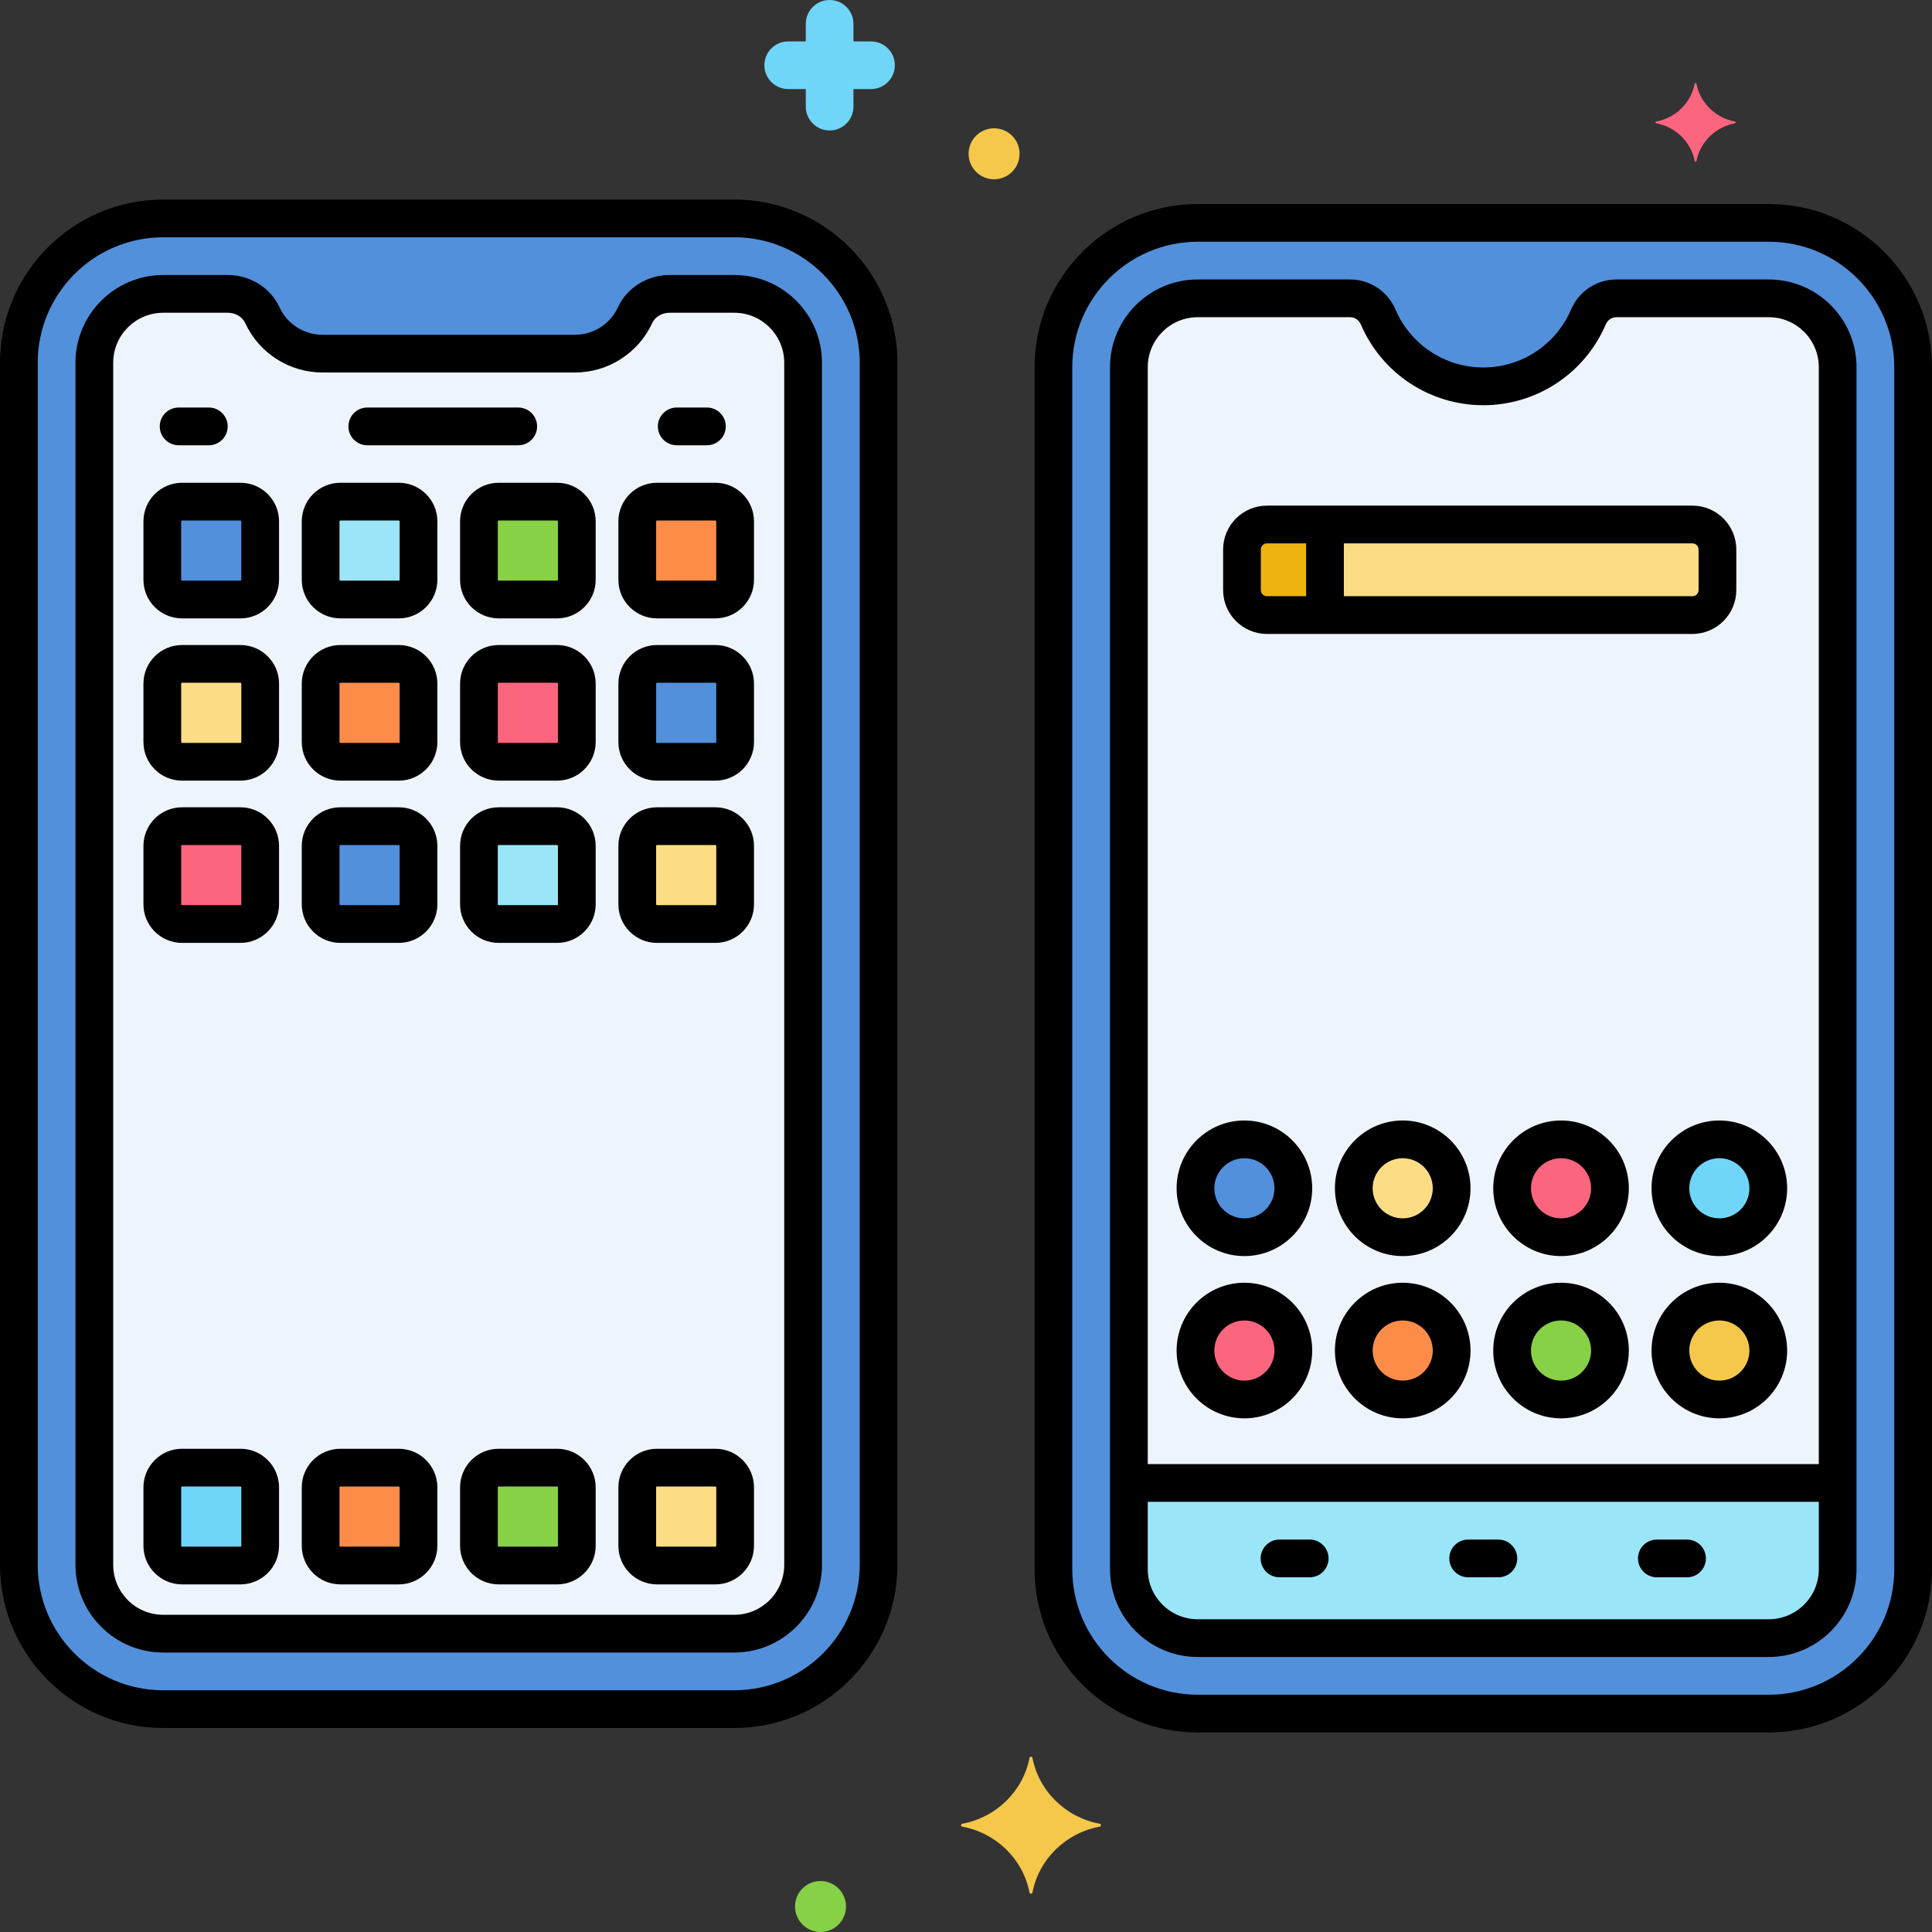 <svg enable-background="new 0 0 256 256" height="512" viewBox="0 0 256 256" width="512" xmlns="http://www.w3.org/2000/svg"><rect x="0" y="0" width="256" height="256" fill="#333333" stroke="none"/><g id="Layer_50"><g><g><g><g><path d="m97.294 226.469h-75.672c-10.544 0-19.122-8.578-19.122-19.122v-159.283c0-10.544 8.578-19.123 19.122-19.123h75.672c10.544 0 19.122 8.578 19.122 19.123v159.283c0 10.544-8.578 19.122-19.122 19.122z" fill="#5290db"/></g></g></g><g><g><g><path d="m234.378 227.058h-75.672c-10.544 0-19.122-8.578-19.122-19.123v-159.282c0-10.544 8.578-19.122 19.122-19.122h75.672c10.544 0 19.122 8.578 19.122 19.122v159.283c0 10.544-8.578 19.122-19.122 19.122z" fill="#5290db"/></g></g></g><g><g><path d="m97.293 38.942h-8.56c-1.935 0-3.769 1.058-4.578 2.816-1.383 3.006-4.423 5.099-7.943 5.099h-33.508c-3.521 0-6.56-2.093-7.943-5.099-.809-1.758-2.643-2.816-4.578-2.816h-8.56c-5.038 0-9.122 4.084-9.122 9.122v159.283c0 5.038 4.084 9.122 9.122 9.122h75.672c5.038 0 9.122-4.084 9.122-9.122v-159.283c-.001-5.038-4.085-9.122-9.124-9.122z" fill="#edf4fc"/></g></g><g><g><path d="m31.865 194.47h-7.747c-1.442 0-2.611 1.169-2.611 2.61v7.747c0 1.442 1.169 2.611 2.611 2.611h7.747c1.442 0 2.611-1.169 2.611-2.611v-7.747c0-1.441-1.169-2.61-2.611-2.61z" fill="#70d6f9"/></g></g><g><g><path d="m52.843 194.47h-7.747c-1.442 0-2.61 1.169-2.61 2.61v7.747c0 1.442 1.169 2.611 2.61 2.611h7.747c1.442 0 2.611-1.169 2.611-2.611v-7.747c-.001-1.441-1.169-2.61-2.611-2.61z" fill="#fc8c48"/></g></g><g><g><path d="m73.82 194.47h-7.747c-1.442 0-2.61 1.169-2.61 2.61v7.747c0 1.442 1.169 2.611 2.61 2.611h7.747c1.442 0 2.61-1.169 2.61-2.611v-7.747c.001-1.441-1.168-2.61-2.61-2.61z" fill="#87d147"/></g></g><g><g><path d="m94.798 194.47h-7.747c-1.442 0-2.61 1.169-2.61 2.61v7.747c0 1.442 1.169 2.611 2.61 2.611h7.747c1.442 0 2.61-1.169 2.61-2.611v-7.747c0-1.441-1.168-2.61-2.61-2.61z" fill="#fcdd86"/></g></g><g><g><path d="m31.865 66.47h-7.747c-1.442 0-2.611 1.169-2.611 2.61v7.747c0 1.442 1.169 2.611 2.611 2.611h7.747c1.442 0 2.611-1.169 2.611-2.611v-7.747c0-1.441-1.169-2.61-2.611-2.61z" fill="#5290db"/></g></g><g><g><path d="m52.843 66.47h-7.747c-1.442 0-2.61 1.169-2.61 2.61v7.747c0 1.442 1.169 2.611 2.61 2.611h7.747c1.442 0 2.611-1.169 2.611-2.611v-7.747c-.001-1.441-1.169-2.61-2.611-2.61z" fill="#9be5f9"/></g></g><g><g><path d="m73.82 66.47h-7.747c-1.442 0-2.61 1.169-2.61 2.61v7.747c0 1.442 1.169 2.611 2.61 2.611h7.747c1.442 0 2.61-1.169 2.61-2.611v-7.747c.001-1.441-1.168-2.61-2.61-2.61z" fill="#87d147"/></g></g><g><g><path d="m94.798 66.47h-7.747c-1.442 0-2.61 1.169-2.61 2.61v7.747c0 1.442 1.169 2.611 2.61 2.611h7.747c1.442 0 2.61-1.169 2.61-2.611v-7.747c0-1.441-1.168-2.61-2.61-2.61z" fill="#fc8c48"/></g></g><g><g><path d="m31.865 87.97h-7.747c-1.442 0-2.611 1.169-2.611 2.61v7.747c0 1.442 1.169 2.611 2.611 2.611h7.747c1.442 0 2.611-1.169 2.611-2.611v-7.747c0-1.441-1.169-2.61-2.611-2.61z" fill="#fcdd86"/></g></g><g><g><path d="m52.843 87.97h-7.747c-1.442 0-2.61 1.169-2.61 2.61v7.747c0 1.442 1.169 2.611 2.61 2.611h7.747c1.442 0 2.611-1.169 2.611-2.611v-7.747c-.001-1.441-1.169-2.61-2.611-2.61z" fill="#fc8c48"/></g></g><g><g><path d="m73.82 87.97h-7.747c-1.442 0-2.61 1.169-2.61 2.61v7.747c0 1.442 1.169 2.611 2.61 2.611h7.747c1.442 0 2.61-1.169 2.61-2.611v-7.747c.001-1.441-1.168-2.61-2.61-2.61z" fill="#fc657e"/></g></g><g><g><path d="m94.798 87.97h-7.747c-1.442 0-2.61 1.169-2.61 2.61v7.747c0 1.442 1.169 2.611 2.61 2.611h7.747c1.442 0 2.61-1.169 2.61-2.611v-7.747c0-1.441-1.168-2.61-2.61-2.61z" fill="#5290db"/></g></g><g><g><path d="m31.865 109.47h-7.747c-1.442 0-2.611 1.169-2.611 2.61v7.747c0 1.442 1.169 2.611 2.611 2.611h7.747c1.442 0 2.611-1.169 2.611-2.611v-7.747c0-1.441-1.169-2.61-2.611-2.61z" fill="#fc657e"/></g></g><g><g><path d="m52.843 109.47h-7.747c-1.442 0-2.61 1.169-2.61 2.61v7.747c0 1.442 1.169 2.611 2.61 2.611h7.747c1.442 0 2.611-1.169 2.611-2.611v-7.747c-.001-1.441-1.169-2.61-2.611-2.61z" fill="#5290db"/></g></g><g><g><path d="m73.82 109.47h-7.747c-1.442 0-2.61 1.169-2.61 2.61v7.747c0 1.442 1.169 2.611 2.61 2.611h7.747c1.442 0 2.61-1.169 2.61-2.611v-7.747c.001-1.441-1.168-2.61-2.61-2.61z" fill="#9be5f9"/></g></g><g><g><path d="m94.798 109.47h-7.747c-1.442 0-2.61 1.169-2.61 2.61v7.747c0 1.442 1.169 2.611 2.61 2.611h7.747c1.442 0 2.61-1.169 2.61-2.611v-7.747c0-1.441-1.168-2.61-2.61-2.61z" fill="#fcdd86"/></g></g><g><g><path d="m234.378 39.531h-20.197c-1.618 0-3.068.973-3.705 2.46-2.316 5.409-7.677 9.201-13.934 9.201-6.257 0-11.618-3.792-13.934-9.202-.637-1.487-2.087-2.46-3.705-2.46h-20.197c-5.038 0-9.122 4.084-9.122 9.122v159.283c0 5.038 4.084 9.123 9.123 9.123h75.671c5.038 0 9.122-4.084 9.122-9.122v-159.283c0-5.038-4.084-9.122-9.122-9.122z" fill="#edf4fc"/></g></g><g><g><path d="m164.89 150.97c-3.581 0-6.484 2.903-6.484 6.484 0 3.581 2.903 6.484 6.484 6.484 3.581 0 6.484-2.903 6.484-6.484 0-3.581-2.903-6.484-6.484-6.484z" fill="#5290db"/></g></g><g><g><path d="m185.868 150.97c-3.581 0-6.484 2.903-6.484 6.484 0 3.581 2.903 6.484 6.484 6.484 3.581 0 6.484-2.903 6.484-6.484 0-3.581-2.903-6.484-6.484-6.484z" fill="#fcdd86"/></g></g><g><g><path d="m206.845 150.97c-3.581 0-6.484 2.903-6.484 6.484 0 3.581 2.903 6.484 6.484 6.484 3.581 0 6.484-2.903 6.484-6.484 0-3.581-2.903-6.484-6.484-6.484z" fill="#fc657e"/></g></g><g><g><path d="m227.823 150.97c-3.581 0-6.484 2.903-6.484 6.484 0 3.581 2.903 6.484 6.484 6.484 3.581 0 6.484-2.903 6.484-6.484 0-3.581-2.903-6.484-6.484-6.484z" fill="#70d6f9"/></g></g><g><g><path d="m164.89 172.47c-3.581 0-6.484 2.903-6.484 6.484 0 3.581 2.903 6.484 6.484 6.484 3.581 0 6.484-2.903 6.484-6.484 0-3.581-2.903-6.484-6.484-6.484z" fill="#fc657e"/></g></g><g><g><path d="m185.868 172.47c-3.581 0-6.484 2.903-6.484 6.484 0 3.581 2.903 6.484 6.484 6.484 3.581 0 6.484-2.903 6.484-6.484 0-3.581-2.903-6.484-6.484-6.484z" fill="#fc8c48"/></g></g><g><g><path d="m206.845 172.47c-3.581 0-6.484 2.903-6.484 6.484 0 3.581 2.903 6.484 6.484 6.484 3.581 0 6.484-2.903 6.484-6.484 0-3.581-2.903-6.484-6.484-6.484z" fill="#87d147"/></g></g><g><g><path d="m227.823 172.47c-3.581 0-6.484 2.903-6.484 6.484 0 3.581 2.903 6.484 6.484 6.484 3.581 0 6.484-2.903 6.484-6.484 0-3.581-2.903-6.484-6.484-6.484z" fill="#f5c84c"/></g></g><g><g><path d="m224.256 69.5h-56.375c-1.829 0-3.313 1.483-3.313 3.313v5.375c0 1.829 1.483 3.313 3.313 3.313h56.375c1.829 0 3.313-1.483 3.313-3.313v-5.375c0-1.83-1.483-3.313-3.313-3.313z" fill="#fcdd86"/></g></g><g><g><path d="m149.584 196.5v11.436c0 5.038 4.084 9.123 9.123 9.123h75.671c5.038 0 9.122-4.084 9.122-9.122v-11.437z" fill="#9be5f9"/></g></g><g><g><path d="m175.569 69.5h-7.688c-1.829 0-3.313 1.483-3.313 3.313v5.375c0 1.829 1.483 3.313 3.313 3.313h7.688z" fill="#edb311"/></g></g><g><g><g><path d="m97.294 228.969h-75.672c-11.923 0-21.622-9.699-21.622-21.622v-159.283c0-11.923 9.699-21.623 21.622-21.623h75.672c11.923 0 21.622 9.7 21.622 21.623v159.283c0 11.923-9.699 21.622-21.622 21.622zm-75.672-197.527c-9.165 0-16.622 7.457-16.622 16.622v159.283c0 9.166 7.457 16.622 16.622 16.622h75.672c9.165 0 16.622-7.457 16.622-16.622v-159.283c0-9.166-7.457-16.623-16.622-16.623h-75.672z"/></g></g></g><g><g><path d="m68.67 59h-20c-1.381 0-2.5-1.119-2.5-2.5s1.119-2.5 2.5-2.5h20c1.381 0 2.5 1.119 2.5 2.5s-1.119 2.5-2.5 2.5z"/></g></g><g><g><path d="m93.67 59h-4c-1.381 0-2.5-1.119-2.5-2.5s1.119-2.5 2.5-2.5h4c1.381 0 2.5 1.119 2.5 2.5s-1.119 2.5-2.5 2.5z"/></g></g><g><g><path d="m27.67 59h-4c-1.381 0-2.5-1.119-2.5-2.5s1.119-2.5 2.5-2.5h4c1.381 0 2.5 1.119 2.5 2.5s-1.119 2.5-2.5 2.5z"/></g></g><g><g><g><path d="m234.378 229.558h-75.672c-11.923 0-21.622-9.7-21.622-21.623v-159.282c0-11.922 9.699-21.622 21.622-21.622h75.672c11.923 0 21.622 9.7 21.622 21.622v159.283c0 11.922-9.699 21.622-21.622 21.622zm-75.672-197.527c-9.165 0-16.622 7.457-16.622 16.622v159.283c0 9.166 7.457 16.623 16.622 16.623h75.672c9.165 0 16.622-7.457 16.622-16.623v-159.283c0-9.166-7.457-16.622-16.622-16.622z"/></g></g></g><g><g><path d="m173.542 209h-4c-1.381 0-2.5-1.119-2.5-2.5s1.119-2.5 2.5-2.5h4c1.381 0 2.5 1.119 2.5 2.5s-1.119 2.5-2.5 2.5z"/></g></g><g><g><path d="m223.542 209h-4c-1.381 0-2.5-1.119-2.5-2.5s1.119-2.5 2.5-2.5h4c1.381 0 2.5 1.119 2.5 2.5s-1.119 2.5-2.5 2.5z"/></g></g><g><g><path d="m198.542 209h-4c-1.381 0-2.5-1.119-2.5-2.5s1.119-2.5 2.5-2.5h4c1.381 0 2.5 1.119 2.5 2.5s-1.119 2.5-2.5 2.5z"/></g></g><g><g><path d="m145.705 241.654c-4.498-.838-8.043-4.31-8.898-8.716-.043-.221-.352-.221-.395 0-.855 4.406-4.4 7.879-8.898 8.716-.226.042-.226.345 0 .387 4.498.838 8.043 4.31 8.898 8.717.043.221.352.221.395 0 .855-4.406 4.4-7.879 8.898-8.717.226-.043.226-.345 0-.387z" fill="#f5c84c"/></g></g><g><g><path d="m229.903 16.108c-2.586-.482-4.625-2.479-5.116-5.012-.025-.127-.202-.127-.227 0-.492 2.534-2.53 4.531-5.117 5.012-.13.024-.13.198 0 .222 2.586.482 4.625 2.479 5.117 5.012.025.127.202.127.227 0 .492-2.534 2.53-4.531 5.116-5.012.129-.024.129-.198 0-.222z" fill="#fc657e"/></g></g><g><g><path d="m104.442 5.487h2.33v-2.33c0-1.744 1.413-3.157 3.157-3.157s3.157 1.413 3.157 3.157v2.33h2.329c1.744 0 3.157 1.413 3.157 3.157s-1.413 3.157-3.157 3.157h-2.329v2.33c0 1.744-1.413 3.157-3.157 3.157s-3.157-1.413-3.157-3.157v-2.33h-2.33c-1.744 0-3.157-1.413-3.157-3.157s1.413-3.157 3.157-3.157z" fill="#70d6f9"/></g></g><g><g><circle cx="131.721" cy="20.377" fill="#f5c84c" r="3.377"/></g></g><g><g><circle cx="108.721" cy="252.623" fill="#87d147" r="3.377"/></g></g><g><g><path d="m97.294 218.969h-75.672c-6.408 0-11.622-5.214-11.622-11.622v-159.283c0-6.408 5.214-11.622 11.622-11.622h8.561c2.967 0 5.655 1.677 6.85 4.271 1.019 2.213 3.245 3.644 5.672 3.644h33.508c2.427 0 4.653-1.431 5.673-3.645 1.193-2.594 3.882-4.271 6.849-4.271h8.56c6.409 0 11.623 5.214 11.623 11.623v159.283c-.002 6.408-5.216 11.622-11.624 11.622zm-75.672-177.527c-3.651 0-6.622 2.971-6.622 6.622v159.283c0 3.651 2.971 6.622 6.622 6.622h75.672c3.651 0 6.622-2.971 6.622-6.622v-159.283c0-3.652-2.971-6.623-6.623-6.623h-8.56c-1.021 0-1.927.534-2.307 1.361-1.833 3.981-5.843 6.554-10.215 6.554h-33.507c-4.372 0-8.382-2.573-10.214-6.554-.381-.828-1.286-1.362-2.308-1.362h-8.56z"/></g></g><g><g><path d="m31.865 209.938h-7.747c-2.817 0-5.11-2.292-5.11-5.11v-7.748c0-2.818 2.293-5.11 5.11-5.11h7.747c2.817 0 5.11 2.292 5.11 5.11v7.748c.001 2.818-2.292 5.11-5.11 5.11zm-7.747-12.968c-.061 0-.11.049-.11.11v7.748c0 .061.05.11.11.11h7.747c.062 0 .11-.048.11-.11v-7.748c0-.061-.05-.11-.11-.11z"/></g></g><g><g><path d="m52.843 209.938h-7.747c-2.817 0-5.11-2.292-5.11-5.11v-7.748c0-2.818 2.293-5.11 5.11-5.11h7.747c2.817 0 5.11 2.292 5.11 5.11v7.748c0 2.818-2.293 5.11-5.11 5.11zm-7.747-12.968c-.061 0-.11.049-.11.11v7.748c0 .061.05.11.11.11h7.747c.062 0 .11-.048.11-.11v-7.748c0-.061-.05-.11-.11-.11z"/></g></g><g><g><path d="m73.82 209.938h-7.747c-2.817 0-5.11-2.292-5.11-5.11v-7.748c0-2.818 2.293-5.11 5.11-5.11h7.747c2.817 0 5.11 2.292 5.11 5.11v7.748c.001 2.818-2.292 5.11-5.11 5.11zm-7.747-12.968c-.061 0-.11.049-.11.11v7.748c0 .061.05.11.11.11h7.747c.061 0 .11-.049.11-.11v-7.748c0-.061-.05-.11-.11-.11z"/></g></g><g><g><path d="m94.798 209.938h-7.747c-2.817 0-5.11-2.292-5.11-5.11v-7.748c0-2.818 2.293-5.11 5.11-5.11h7.747c2.817 0 5.11 2.292 5.11 5.11v7.748c0 2.818-2.293 5.11-5.11 5.11zm-7.747-12.968c-.061 0-.11.049-.11.11v7.748c0 .061.05.11.11.11h7.747c.061 0 .11-.049.11-.11v-7.748c0-.061-.05-.11-.11-.11z"/></g></g><g><g><path d="m31.865 81.938h-7.747c-2.817 0-5.11-2.292-5.11-5.11v-7.748c0-2.818 2.293-5.11 5.11-5.11h7.747c2.817 0 5.11 2.292 5.11 5.11v7.748c.001 2.818-2.292 5.11-5.11 5.11zm-7.747-12.968c-.061 0-.11.049-.11.11v7.748c0 .061.05.11.11.11h7.747c.062 0 .11-.048.11-.11v-7.748c0-.061-.05-.11-.11-.11z"/></g></g><g><g><path d="m52.843 81.938h-7.747c-2.817 0-5.11-2.292-5.11-5.11v-7.748c0-2.818 2.293-5.11 5.11-5.11h7.747c2.817 0 5.11 2.292 5.11 5.11v7.748c0 2.818-2.293 5.11-5.11 5.11zm-7.747-12.968c-.061 0-.11.049-.11.11v7.748c0 .061.05.11.11.11h7.747c.062 0 .11-.048.11-.11v-7.748c0-.061-.05-.11-.11-.11z"/></g></g><g><g><path d="m73.82 81.938h-7.747c-2.817 0-5.11-2.292-5.11-5.11v-7.748c0-2.818 2.293-5.11 5.11-5.11h7.747c2.817 0 5.11 2.292 5.11 5.11v7.748c.001 2.818-2.292 5.11-5.11 5.11zm-7.747-12.968c-.061 0-.11.049-.11.11v7.748c0 .061.05.11.11.11h7.747c.061 0 .11-.049.11-.11v-7.748c0-.061-.05-.11-.11-.11z"/></g></g><g><g><path d="m94.798 81.938h-7.747c-2.817 0-5.11-2.292-5.11-5.11v-7.748c0-2.818 2.293-5.11 5.11-5.11h7.747c2.817 0 5.11 2.292 5.11 5.11v7.748c0 2.818-2.293 5.11-5.11 5.11zm-7.747-12.968c-.061 0-.11.049-.11.11v7.748c0 .061.05.11.11.11h7.747c.061 0 .11-.049.11-.11v-7.748c0-.061-.05-.11-.11-.11z"/></g></g><g><g><path d="m31.865 103.438h-7.747c-2.817 0-5.11-2.292-5.11-5.11v-7.748c0-2.818 2.293-5.11 5.11-5.11h7.747c2.817 0 5.11 2.292 5.11 5.11v7.748c.001 2.818-2.292 5.11-5.11 5.11zm-7.747-12.968c-.061 0-.11.049-.11.11v7.748c0 .061.05.11.11.11h7.747c.062 0 .11-.048.11-.11v-7.748c0-.061-.05-.11-.11-.11z"/></g></g><g><g><path d="m52.843 103.438h-7.747c-2.817 0-5.11-2.292-5.11-5.11v-7.748c0-2.818 2.293-5.11 5.11-5.11h7.747c2.817 0 5.11 2.292 5.11 5.11v7.748c0 2.818-2.293 5.11-5.11 5.11zm-7.747-12.968c-.061 0-.11.049-.11.11v7.748c0 .061.05.11.11.11h7.747c.062 0 .11-.048.11-.11v-7.748c0-.061-.05-.11-.11-.11z"/></g></g><g><g><path d="m73.82 103.438h-7.747c-2.817 0-5.11-2.292-5.11-5.11v-7.748c0-2.818 2.293-5.11 5.11-5.11h7.747c2.817 0 5.11 2.292 5.11 5.11v7.748c.001 2.818-2.292 5.11-5.11 5.11zm-7.747-12.968c-.061 0-.11.049-.11.11v7.748c0 .061.05.11.11.11h7.747c.061 0 .11-.049.11-.11v-7.748c0-.061-.05-.11-.11-.11z"/></g></g><g><g><path d="m94.798 103.438h-7.747c-2.817 0-5.11-2.292-5.11-5.11v-7.748c0-2.818 2.293-5.11 5.11-5.11h7.747c2.817 0 5.11 2.292 5.11 5.11v7.748c0 2.818-2.293 5.11-5.11 5.11zm-7.747-12.968c-.061 0-.11.049-.11.11v7.748c0 .061.05.11.11.11h7.747c.061 0 .11-.049.11-.11v-7.748c0-.061-.05-.11-.11-.11z"/></g></g><g><g><path d="m31.865 124.938h-7.747c-2.817 0-5.11-2.292-5.11-5.11v-7.748c0-2.818 2.293-5.11 5.11-5.11h7.747c2.817 0 5.11 2.292 5.11 5.11v7.748c.001 2.818-2.292 5.11-5.11 5.11zm-7.747-12.968c-.061 0-.11.049-.11.11v7.748c0 .061.05.11.11.11h7.747c.062 0 .11-.048.11-.11v-7.748c0-.061-.05-.11-.11-.11z"/></g></g><g><g><path d="m52.843 124.938h-7.747c-2.817 0-5.11-2.292-5.11-5.11v-7.748c0-2.818 2.293-5.11 5.11-5.11h7.747c2.817 0 5.11 2.292 5.11 5.11v7.748c0 2.818-2.293 5.11-5.11 5.11zm-7.747-12.968c-.061 0-.11.049-.11.11v7.748c0 .061.05.11.11.11h7.747c.062 0 .11-.048.11-.11v-7.748c0-.061-.05-.11-.11-.11z"/></g></g><g><g><path d="m73.82 124.938h-7.747c-2.817 0-5.11-2.292-5.11-5.11v-7.748c0-2.818 2.293-5.11 5.11-5.11h7.747c2.817 0 5.11 2.292 5.11 5.11v7.748c.001 2.818-2.292 5.11-5.11 5.11zm-7.747-12.968c-.061 0-.11.049-.11.11v7.748c0 .061.05.11.11.11h7.747c.061 0 .11-.049.11-.11v-7.748c0-.061-.05-.11-.11-.11z"/></g></g><g><g><path d="m94.798 124.938h-7.747c-2.817 0-5.11-2.292-5.11-5.11v-7.748c0-2.818 2.293-5.11 5.11-5.11h7.747c2.817 0 5.11 2.292 5.11 5.11v7.748c0 2.818-2.293 5.11-5.11 5.11zm-7.747-12.968c-.061 0-.11.049-.11.11v7.748c0 .061.05.11.11.11h7.747c.061 0 .11-.049.11-.11v-7.748c0-.061-.05-.11-.11-.11z"/></g></g><g><g><path d="m234.378 219.558h-75.671c-6.409 0-11.623-5.214-11.623-11.623v-159.282c0-6.408 5.214-11.622 11.622-11.622h20.197c2.612 0 4.969 1.561 6.002 3.976 2 4.668 6.567 7.686 11.637 7.686s9.637-3.017 11.637-7.686c1.033-2.415 3.39-3.976 6.002-3.976h20.197c6.408 0 11.622 5.214 11.622 11.622v159.283c0 6.408-5.214 11.622-11.622 11.622zm-75.672-177.527c-3.651 0-6.622 2.971-6.622 6.622v159.283c0 3.652 2.971 6.623 6.623 6.623h75.671c3.651 0 6.622-2.971 6.622-6.622v-159.284c0-3.651-2.971-6.622-6.622-6.622h-20.197c-.608 0-1.16.371-1.405.944-2.789 6.511-9.16 10.718-16.233 10.718s-13.444-4.207-16.232-10.717c-.246-.574-.798-.944-1.406-.944h-20.199z"/></g></g><g><g><path d="m164.891 166.438c-4.954 0-8.984-4.03-8.984-8.984s4.03-8.984 8.983-8.984h.001c4.953 0 8.983 4.03 8.983 8.984s-4.03 8.984-8.983 8.984zm0-12.968c-2.197 0-3.984 1.787-3.984 3.984s1.787 3.984 3.983 3.984c2.197 0 3.984-1.787 3.984-3.984s-1.787-3.984-3.983-3.984z"/></g></g><g><g><path d="m185.868 166.438c-4.954 0-8.984-4.03-8.984-8.984s4.03-8.984 8.983-8.984h.001c4.953 0 8.983 4.03 8.983 8.984.001 4.954-4.03 8.984-8.983 8.984zm0-12.968c-2.197 0-3.984 1.787-3.984 3.984s1.787 3.984 3.983 3.984c2.197 0 3.984-1.787 3.984-3.984s-1.787-3.984-3.983-3.984z"/></g></g><g><g><path d="m206.846 166.438c-4.954 0-8.984-4.03-8.984-8.984s4.03-8.984 8.983-8.984h.001c4.953 0 8.983 4.03 8.983 8.984s-4.03 8.984-8.983 8.984zm0-12.968c-2.197 0-3.984 1.787-3.984 3.984s1.787 3.984 3.983 3.984c2.197 0 3.984-1.787 3.984-3.984s-1.787-3.984-3.983-3.984z"/></g></g><g><g><path d="m227.823 166.438c-4.954 0-8.984-4.03-8.984-8.984s4.03-8.984 8.983-8.984h.001c4.953 0 8.983 4.03 8.983 8.984.001 4.954-4.03 8.984-8.983 8.984zm0-12.968c-2.197 0-3.984 1.787-3.984 3.984s1.787 3.984 3.983 3.984c2.197 0 3.984-1.787 3.984-3.984s-1.786-3.984-3.983-3.984z"/></g></g><g><g><path d="m164.891 187.938c-4.954 0-8.984-4.03-8.984-8.984s4.03-8.984 8.983-8.984h.001c4.953 0 8.983 4.03 8.983 8.984s-4.03 8.984-8.983 8.984zm0-12.968c-2.197 0-3.984 1.787-3.984 3.984s1.787 3.984 3.983 3.984c2.197 0 3.984-1.787 3.984-3.984s-1.787-3.984-3.983-3.984z"/></g></g><g><g><path d="m185.868 187.938c-4.954 0-8.984-4.03-8.984-8.984s4.03-8.984 8.983-8.984h.001c4.953 0 8.983 4.03 8.983 8.984.001 4.954-4.03 8.984-8.983 8.984zm0-12.968c-2.197 0-3.984 1.787-3.984 3.984s1.787 3.984 3.983 3.984c2.197 0 3.984-1.787 3.984-3.984s-1.787-3.984-3.983-3.984z"/></g></g><g><g><path d="m206.846 187.938c-4.954 0-8.984-4.03-8.984-8.984s4.03-8.984 8.983-8.984h.001c4.953 0 8.983 4.03 8.983 8.984s-4.03 8.984-8.983 8.984zm0-12.968c-2.197 0-3.984 1.787-3.984 3.984s1.787 3.984 3.983 3.984c2.197 0 3.984-1.787 3.984-3.984s-1.787-3.984-3.983-3.984z"/></g></g><g><g><path d="m227.823 187.938c-4.954 0-8.984-4.03-8.984-8.984s4.03-8.984 8.983-8.984h.001c4.953 0 8.983 4.03 8.983 8.984.001 4.954-4.03 8.984-8.983 8.984zm0-12.968c-2.197 0-3.984 1.787-3.984 3.984s1.787 3.984 3.983 3.984c2.197 0 3.984-1.787 3.984-3.984s-1.786-3.984-3.983-3.984z"/></g></g><g><g><path d="m224.256 84h-56.375c-3.205 0-5.813-2.607-5.813-5.813v-5.375c0-3.205 2.607-5.813 5.813-5.813h56.375c3.205 0 5.813 2.607 5.813 5.813v5.375c-.001 3.206-2.608 5.813-5.813 5.813zm-56.375-12c-.448 0-.813.364-.813.813v5.375c0 .448.364.813.813.813h56.375c.448 0 .813-.364.813-.813v-5.375c0-.448-.364-.813-.813-.813z"/></g></g><g><g><path d="m242.688 199h-92.5c-1.381 0-2.5-1.119-2.5-2.5s1.119-2.5 2.5-2.5h92.5c1.381 0 2.5 1.119 2.5 2.5s-1.12 2.5-2.5 2.5z"/></g></g><g><g><path d="m175.568 83.125c-1.381 0-2.5-1.119-2.5-2.5v-10.25c0-1.381 1.119-2.5 2.5-2.5s2.5 1.119 2.5 2.5v10.25c0 1.381-1.119 2.5-2.5 2.5z"/></g></g></g></g></svg>